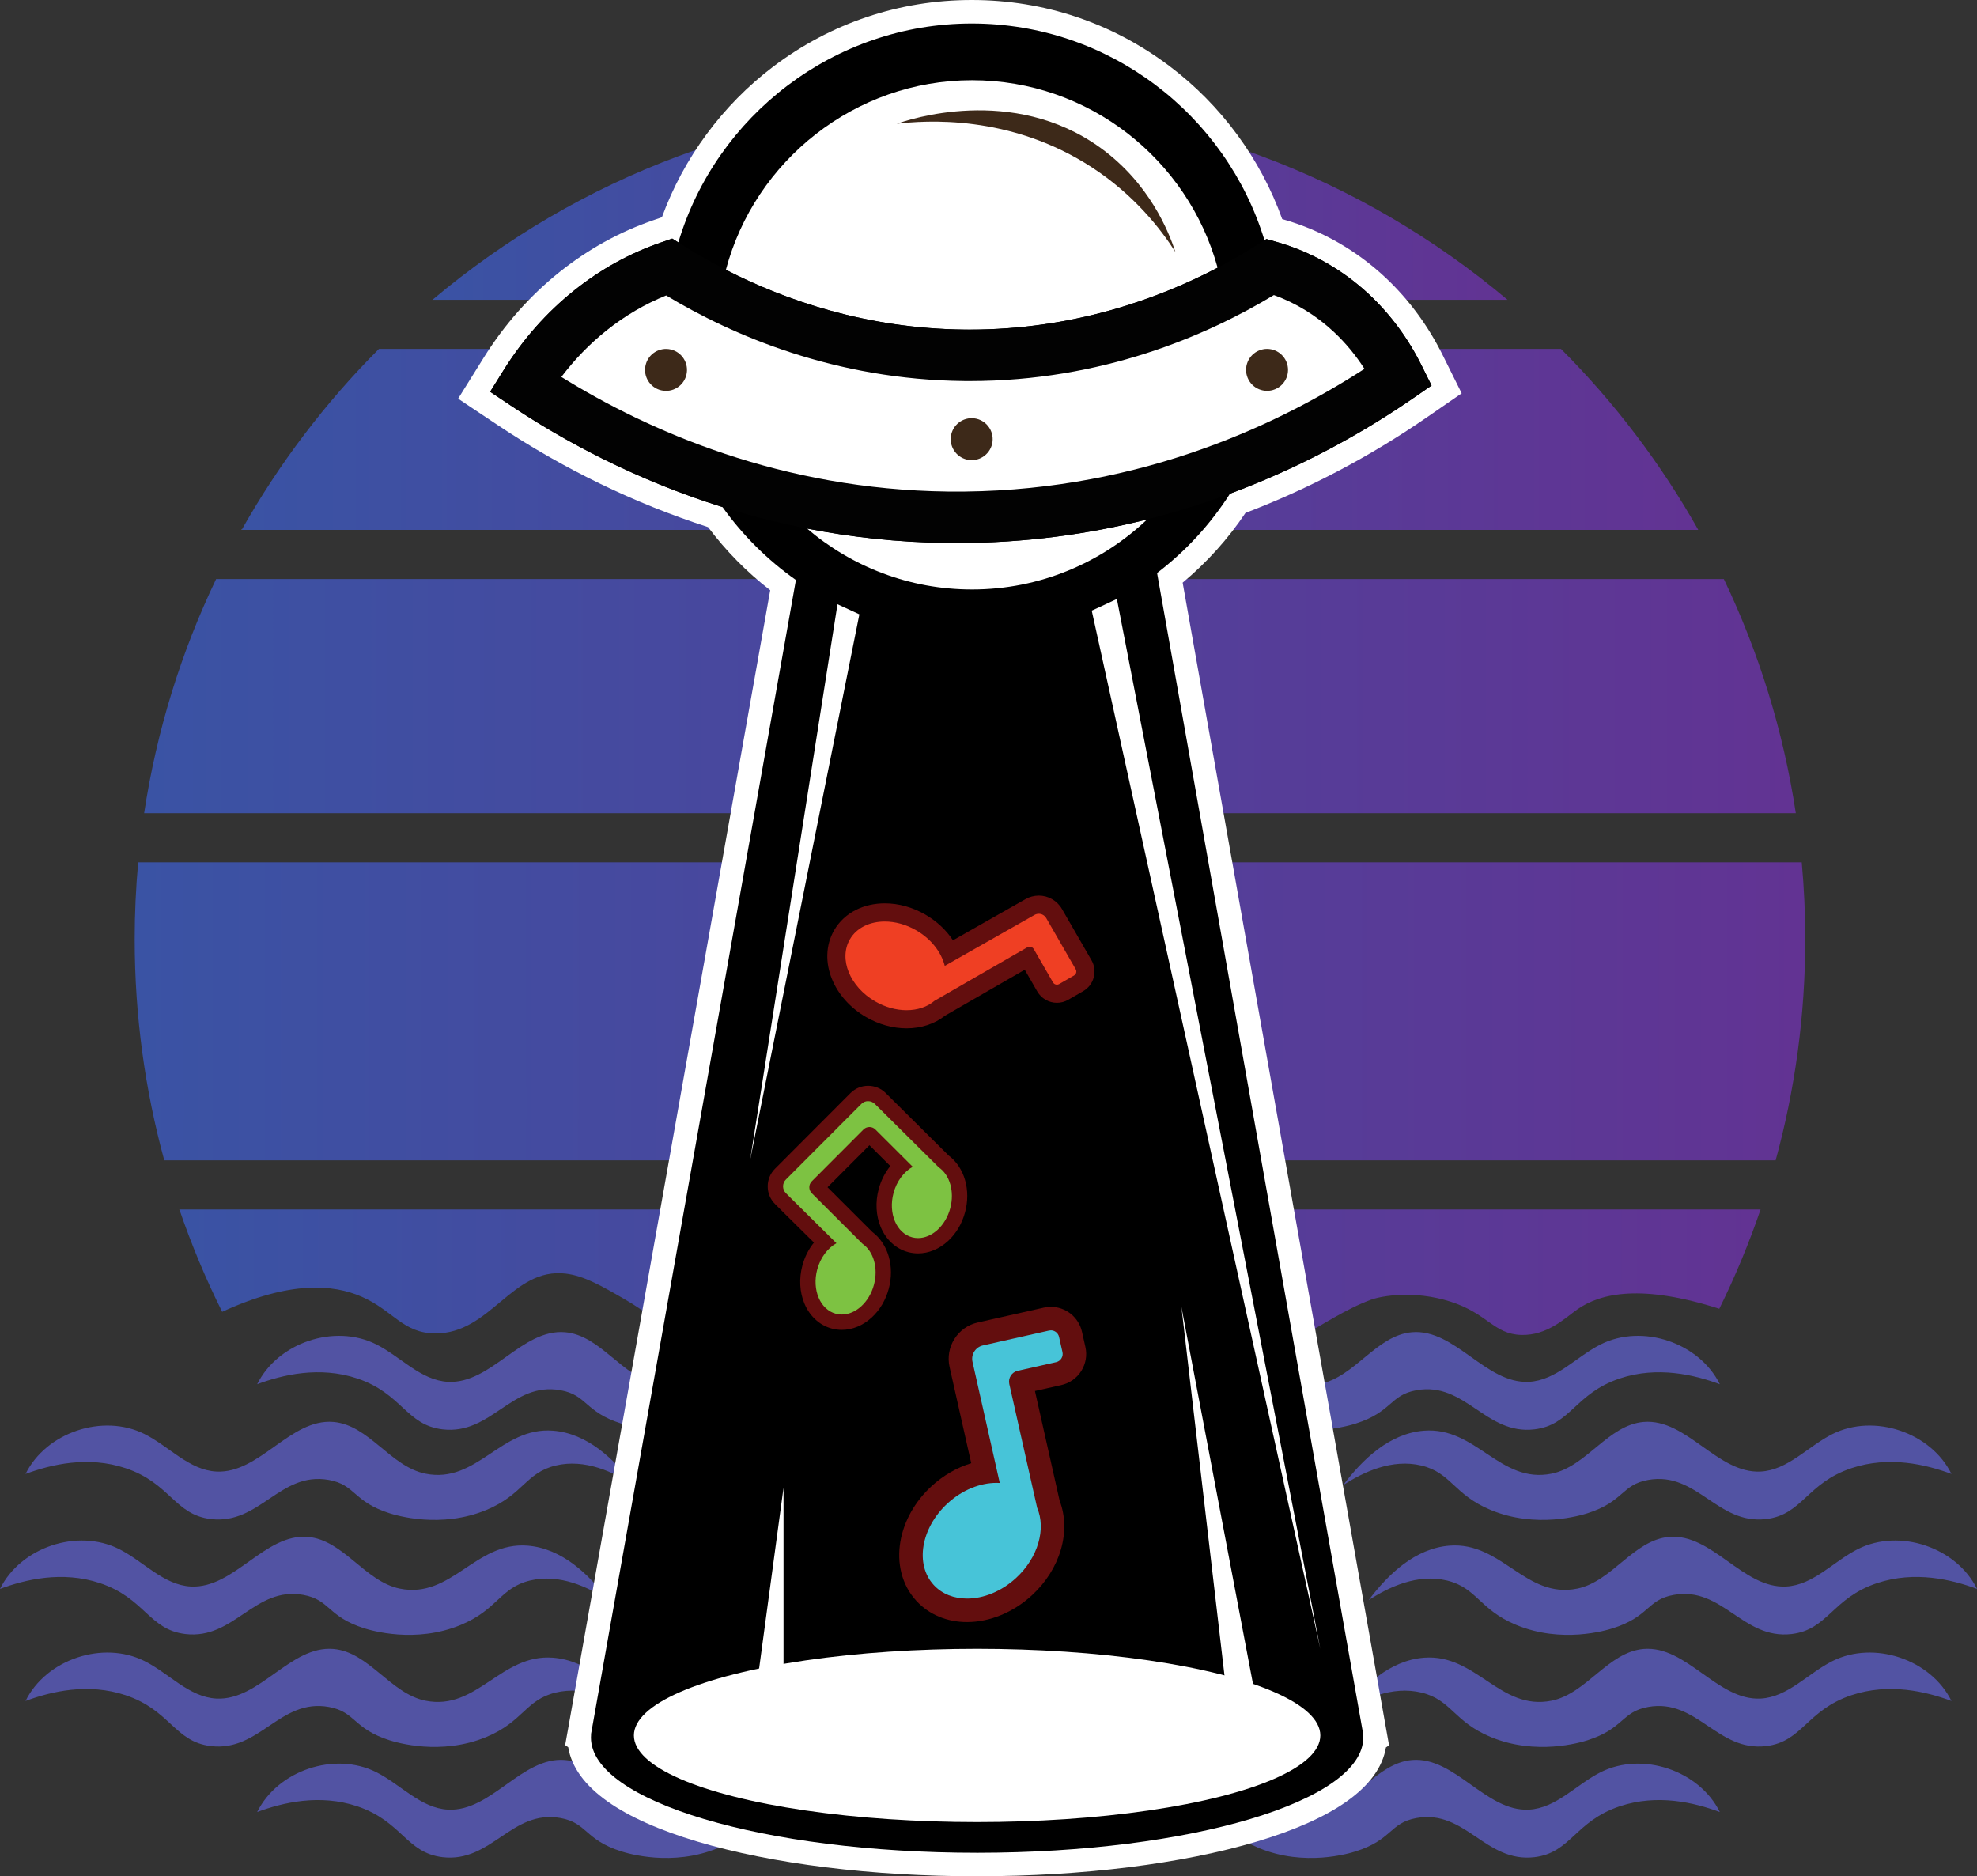 <?xml version="1.0" encoding="UTF-8"?>
<svg id="Layer_1" data-name="Layer 1" xmlns="http://www.w3.org/2000/svg" xmlns:xlink="http://www.w3.org/1999/xlink" viewBox="0 0 1352.64 1283.58">
  <rect x="0" y="0" width="1352.64" height="1283.58" fill="#333333" stroke="none"/>
  <defs>
    <style>
      .cls-1 {
        fill: url(#linear-gradient);
      }

      .cls-1, .cls-2, .cls-3, .cls-4, .cls-5, .cls-6, .cls-7, .cls-8, .cls-9, .cls-10, .cls-11, .cls-12, .cls-13, .cls-14 {
        stroke-width: 0px;
      }

      .cls-2 {
        fill: url(#linear-gradient-4);
      }

      .cls-3 {
        fill: url(#linear-gradient-2);
      }

      .cls-4 {
        fill: url(#linear-gradient-3);
      }

      .cls-5 {
        fill: url(#linear-gradient-5);
      }

      .cls-7 {
        fill: #630e0e;
      }

      .cls-8 {
        fill: #47c4d8;
      }

      .cls-9 {
        fill: #5253a3;
      }

      .cls-10 {
        fill: #3d2919;
      }

      .cls-11 {
        fill: #7dc242;
      }

      .cls-12 {
        fill: #fff;
      }

      .cls-13 {
        fill: #ef3f23;
      }

      .cls-14 {
        fill: #020202;
      }
    </style>
    <linearGradient id="linear-gradient" x1="295.89" y1="138.06" x2="1031.4" y2="138.06" gradientUnits="userSpaceOnUse">
      <stop offset="0" stop-color="#fff"/>
      <stop offset="0" stop-color="#3a53a4"/>
      <stop offset="1" stop-color="#623393"/>
    </linearGradient>
    <linearGradient id="linear-gradient-2" x1="98.62" y1="476.21" x2="1228.67" y2="476.21" xlink:href="#linear-gradient"/>
    <linearGradient id="linear-gradient-3" x1="122.74" y1="888.21" x2="1204.56" y2="888.21" xlink:href="#linear-gradient"/>
    <linearGradient id="linear-gradient-4" x1="165.36" y1="300.59" x2="1161.94" y2="300.59" xlink:href="#linear-gradient"/>
    <linearGradient id="linear-gradient-5" x1="92.15" y1="691.86" x2="1235.14" y2="691.86" xlink:href="#linear-gradient"/>
  </defs>
  <path class="cls-9" d="M257.3,919.62c16.77,8.37,30.54,24.75,49.26,25.7,29.58,1.5,50.51-36.4,80.02-33.94,24.34,2.03,39.03,30.57,62.98,35.39,35.36,7.11,51.52-32.2,87.31-29.41,23.5,1.83,42.03,19.56,55.31,37.26-13.8-8.95-33.47-18.25-53.58-13.4-20.47,4.94-22.14,19.9-47.33,30.36-31.17,12.94-61.6,3.75-66.25,2.27-25.04-7.95-23.16-19.5-41.57-22.8-33.41-5.98-47.15,30.7-80.61,26.78-24.98-2.93-27.72-24.57-58.49-34.83-25.76-8.58-51.09-2.49-68.4,3.96,14.09-28.49,52.9-41.53,81.34-27.34Z"/>
  <path class="cls-9" d="M1095.34,919.62c-16.77,8.37-30.54,24.75-49.26,25.7-29.58,1.5-50.51-36.4-80.02-33.94-24.34,2.03-39.03,30.57-62.98,35.39-35.36,7.11-51.52-32.2-87.31-29.41-23.5,1.83-42.03,19.56-55.31,37.26,13.8-8.95,33.47-18.25,53.58-13.4,20.47,4.94,22.14,19.9,47.33,30.36,31.17,12.94,61.6,3.75,66.25,2.27,25.04-7.95,23.16-19.5,41.57-22.8,33.41-5.98,47.15,30.7,80.61,26.78,24.98-2.93,27.72-24.57,58.49-34.83,25.76-8.58,51.09-2.49,68.4,3.96-14.09-28.49-52.9-41.53-81.34-27.34Z"/>
  <path class="cls-9" d="M257.3,1212.28c16.77,8.37,30.54,24.75,49.26,25.7,29.58,1.5,50.51-36.4,80.02-33.94,24.34,2.03,39.03,30.57,62.98,35.39,35.36,7.11,51.52-32.2,87.31-29.41,23.5,1.83,42.03,19.56,55.31,37.26-13.8-8.95-33.47-18.25-53.58-13.4-20.47,4.94-22.14,19.9-47.33,30.36-31.17,12.94-61.6,3.75-66.25,2.27-25.04-7.95-23.16-19.5-41.57-22.8-33.41-5.98-47.15,30.7-80.61,26.78-24.98-2.93-27.72-24.57-58.49-34.83-25.76-8.58-51.09-2.49-68.4,3.96,14.09-28.49,52.9-41.53,81.34-27.34Z"/>
  <path class="cls-9" d="M1095.34,1212.28c-16.77,8.37-30.54,24.75-49.26,25.7-29.58,1.5-50.51-36.4-80.02-33.94-24.34,2.03-39.03,30.57-62.98,35.39-35.36,7.11-51.52-32.2-87.31-29.41-23.5,1.83-42.03,19.56-55.31,37.26,13.8-8.95,33.47-18.25,53.58-13.4,20.47,4.94,22.14,19.9,47.33,30.36,31.17,12.94,61.6,3.75,66.25,2.27,25.04-7.95,23.16-19.5,41.57-22.8,33.41-5.98,47.15,30.7,80.61,26.78,24.98-2.93,27.72-24.57,58.49-34.83,25.76-8.58,51.09-2.49,68.4,3.96-14.09-28.49-52.9-41.53-81.34-27.34Z"/>
  <path class="cls-9" d="M98.82,981c16.77,8.37,30.54,24.75,49.26,25.7,29.58,1.5,50.51-36.4,80.02-33.94,24.34,2.03,39.03,30.57,62.98,35.39,35.36,7.11,51.52-32.2,87.31-29.41,23.5,1.83,42.03,19.56,55.31,37.26-13.8-8.95-33.47-18.25-53.58-13.4-20.47,4.94-22.14,19.9-47.33,30.36-31.17,12.94-61.6,3.75-66.25,2.27-25.04-7.95-23.16-19.5-41.57-22.8-33.41-5.98-47.15,30.7-80.61,26.78-24.98-2.93-27.72-24.57-58.49-34.83-25.76-8.58-51.09-2.49-68.4,3.96,14.09-28.49,52.9-41.53,81.34-27.34Z"/>
  <path class="cls-9" d="M81.34,1059.65c16.77,8.37,30.54,24.75,49.26,25.7,29.58,1.5,50.51-36.4,80.02-33.94,24.34,2.03,39.03,30.57,62.98,35.39,35.36,7.11,51.52-32.2,87.31-29.41,23.5,1.83,42.03,19.56,55.31,37.26-13.8-8.95-33.47-18.25-53.58-13.4-20.47,4.94-22.14,19.9-47.33,30.36-31.17,12.94-61.6,3.75-66.25,2.27-25.04-7.95-23.16-19.5-41.57-22.8-33.41-5.98-47.15,30.7-80.61,26.78-24.98-2.93-27.72-24.57-58.49-34.83-25.76-8.58-51.09-2.49-68.4,3.96,14.09-28.49,52.9-41.53,81.34-27.34Z"/>
  <path class="cls-9" d="M98.82,1136.3c16.77,8.37,30.54,24.75,49.26,25.7,29.58,1.5,50.51-36.4,80.02-33.94,24.34,2.03,39.03,30.57,62.98,35.39,35.36,7.11,51.52-32.2,87.31-29.41,23.5,1.83,42.03,19.56,55.31,37.26-13.8-8.95-33.47-18.25-53.58-13.4-20.47,4.94-22.14,19.9-47.33,30.36-31.17,12.94-61.6,3.75-66.25,2.27-25.04-7.95-23.16-19.5-41.57-22.8-33.41-5.98-47.15,30.7-80.61,26.78-24.98-2.93-27.72-24.57-58.49-34.83-25.76-8.58-51.09-2.49-68.4,3.96,14.09-28.49,52.9-41.53,81.34-27.34Z"/>
  <path class="cls-9" d="M1253.83,981c-16.77,8.37-30.54,24.75-49.26,25.7-29.58,1.5-50.51-36.4-80.02-33.94-24.34,2.03-39.03,30.57-62.98,35.39-35.36,7.11-51.52-32.2-87.31-29.41-23.5,1.83-42.03,19.56-55.31,37.26,13.8-8.95,33.47-18.25,53.58-13.4,20.47,4.94,22.14,19.9,47.33,30.36,31.17,12.94,61.6,3.75,66.25,2.27,25.04-7.95,23.16-19.5,41.57-22.8,33.41-5.98,47.15,30.7,80.61,26.78,24.98-2.93,27.72-24.57,58.49-34.83,25.76-8.58,51.09-2.49,68.4,3.96-14.09-28.49-52.9-41.53-81.34-27.34Z"/>
  <path class="cls-9" d="M1271.31,1059.65c-16.77,8.37-30.54,24.75-49.26,25.7-29.58,1.5-50.51-36.4-80.02-33.94-24.34,2.03-39.03,30.57-62.98,35.39-35.36,7.11-51.52-32.2-87.31-29.41-23.5,1.83-42.03,19.56-55.31,37.26,13.8-8.95,33.47-18.25,53.58-13.4,20.47,4.94,22.14,19.9,47.33,30.36,31.17,12.94,61.6,3.75,66.25,2.27,25.04-7.95,23.16-19.5,41.57-22.8,33.41-5.98,47.15,30.7,80.61,26.78,24.98-2.93,27.72-24.57,58.49-34.83,25.76-8.58,51.09-2.49,68.4,3.96-14.09-28.49-52.9-41.53-81.34-27.34Z"/>
  <path class="cls-9" d="M1253.83,1136.3c-16.77,8.37-30.54,24.75-49.26,25.7-29.58,1.5-50.51-36.4-80.02-33.94-24.34,2.03-39.03,30.57-62.98,35.39-35.36,7.11-51.52-32.2-87.31-29.41-23.5,1.83-42.03,19.56-55.31,37.26,13.8-8.95,33.47-18.25,53.58-13.4,20.47,4.94,22.14,19.9,47.33,30.36,31.17,12.94,61.6,3.75,66.25,2.27,25.04-7.95,23.16-19.5,41.57-22.8,33.41-5.98,47.15,30.7,80.61,26.78,24.98-2.93,27.72-24.57,58.49-34.83,25.76-8.58,51.09-2.49,68.4,3.96-14.09-28.49-52.9-41.53-81.34-27.34Z"/>
  <path class="cls-1" d="M663.65,71.04c-140.07,0-268.36,50.39-367.75,134.04h735.51c-99.39-83.64-227.69-134.04-367.75-134.04Z"/>
  <path class="cls-3" d="M98.62,556.31h1130.05c-8.56-56.54-25.4-110.37-49.25-160.2H147.87c-23.85,49.83-40.69,103.65-49.25,160.2Z"/>
  <path class="cls-4" d="M152.01,897.42c46.59-21.47,76.07-18.73,95.29-10.39,21.68,9.4,28.2,24.99,50.4,25.17,38.09.3,52.61-45.35,89.41-40.9,12.61,1.52,24.78,8.56,40.2,17.48,15.36,8.88,21.22,15.08,29.71,20.97,22.01,15.26,41.81,14.63,81.29,19.19,49.11,5.68,45.53,11.44,87.49,14.85,89.01,7.24,183.67,13.4,262.53-28.54,16.52-8.79,32.09-19.59,49.64-26.08,7-2.59,29.38-6.69,54.31,1.25,25.67,8.18,29.63,22.25,48.47,22.82,17.9.55,30.16-11.66,38.45-17.48,16.08-11.28,44.19-17.37,97.12-.42,10.81-21.89,20.26-44.57,28.24-67.93H122.74c8.24,24.1,18.02,47.48,29.27,70.01Z"/>
  <path class="cls-2" d="M259.28,238.68c-36.63,36.68-68.3,78.32-93.93,123.82h996.58c-25.62-45.5-57.29-87.14-93.93-123.82H259.28Z"/>
  <path class="cls-5" d="M92.15,642.53c0,52.37,7.06,103.09,20.25,151.27h1102.48c13.19-48.18,20.25-98.9,20.25-151.27,0-17.74-.82-35.29-2.4-52.61H94.55c-1.58,17.33-2.4,34.87-2.4,52.61Z"/>
  <path class="cls-12" d="M668.53,1283.58c-72.08,0-140.06-8.44-191.42-23.76-25.94-7.74-46.56-16.93-61.29-27.33-15.76-11.12-24.83-23.6-27.04-37.18l-2.11-1.48,1.82-10.07,138.48-779.98c-16.06-12.43-30.31-26.9-42.51-43.16-50.62-16.38-98.99-39.83-143.85-69.76l-27.16-18.12,17.27-27.71c14.23-22.84,31.78-42.68,52.16-58.96,19.39-15.5,40.87-27.37,63.81-35.3l6.18-2.14c14.78-40.52,41.42-76.71,76.01-102.94C568.32,15.81,615.34,0,664.85,0s96.01,15.64,135.32,45.23c35.24,26.52,62.34,63.4,77.11,104.67l1.19.34c25.54,7.29,49.53,20.97,69.36,39.57,15.96,14.96,29.16,32.83,39.24,53.11l12.99,26.15-24.04,16.57c-38.77,26.72-80.42,48.67-123.88,65.26-12.01,17.89-26.43,33.89-42.99,47.7l139.4,785.15,1.82,10.23-2.13,1.45c-2.24,13.52-11.28,25.94-26.96,37.01-14.7,10.38-35.28,19.57-61.17,27.31-51.23,15.31-119.08,23.77-191.05,23.81h-.54Z"/>
  <path class="cls-6" d="M841.57,337.71c51.04-18.95,93.21-43.16,125.33-65.31l12.56-8.66-6.79-13.67c-9.22-18.56-21.28-34.89-35.83-48.54-17.97-16.85-39.68-29.25-62.78-35.84l-7.57-2.16-1.34.85c-26.21-85.75-106.08-148.3-200.3-148.3s-175.01,63.27-200.74,149.79l-4.18-2.64-7.99,2.76c-21.21,7.32-41.07,18.31-59.03,32.66-18.95,15.14-35.29,33.61-48.55,54.9l-9.02,14.48,14.2,9.47c35.9,23.95,84.81,50.61,144.8,69.4,13.8,19.32,30.8,36.21,50.21,49.88-46.62,262.58-93.24,525.16-139.86,787.74,0,.05-.02.11-.03.16-.11.63-.22,1.26-.34,1.89.03.02.06.04.09.06-.06.68-.09,1.36-.09,2.04,0,43.54,118.29,78.83,264.2,78.83.08,0,.16,0,.24,0,.1,0,.2,0,.3,0,145.67-.09,263.67-35.34,263.67-78.83,0-.68-.03-1.36-.09-2.04.03-.02.06-.04.09-.06l-.34-1.89c0-.05-.02-.11-.03-.16l-140.71-792.52c19.65-15,36.58-33.39,49.91-54.3Z"/>
  <path class="cls-14" d="M869.23,182.63c-32.55,20.54-107.49,61.41-209.34,60.44-97.76-.93-169.7-39.92-202.21-60.44-13.66,4.72-33.28,13.39-53.78,29.77-21.98,17.56-36.19,36.97-44.6,50.46,44.54,29.71,147.55,89.33,288.99,91.02,153.6,1.83,264.72-65.71,308.62-95.97-5.64-11.34-15.58-28.03-32.11-43.53-21.36-20.03-43.21-28.23-55.57-31.75Z"/>
  <path class="cls-12" d="M648.08,371.48c-33.98-.41-65.99-4.03-95.89-9.87,30.43,25.95,69.83,41.66,112.86,41.66,46.38,0,88.56-18.26,119.81-47.92-39.54,9.96-83.14,16.17-130.42,16.17-2.02.02-4.24-.01-6.36-.04Z"/>
  <path class="cls-12" d="M663.45,225.48c70.13,0,127.98-20.54,169.62-42.33-20.21-73.84-87.85-128.28-168.01-128.28s-148.71,55.15-168.42,129.72c40.66,20.85,96.32,40.24,163.42,40.88,1.14.01,2.26.02,3.39.02Z"/>
  <path class="cls-14" d="M979.47,263.74l-6.79-13.67c-9.22-18.56-21.28-34.89-35.83-48.54-17.97-16.85-39.68-29.25-62.78-35.84l-7.57-2.16-6.66,4.2c-7.98,5.04-16.93,10.26-26.77,15.41-41.64,21.79-99.49,42.33-169.62,42.33-1.13,0-2.25,0-3.39-.02-67.1-.64-122.76-20.02-163.42-40.88-10.96-5.62-20.85-11.35-29.56-16.85l-7.15-4.51-7.99,2.76c-21.21,7.32-41.07,18.31-59.03,32.66-18.95,15.14-35.29,33.61-48.55,54.9l-9.02,14.48,14.2,9.47c46.84,31.24,115.8,67.12,202.66,84.1,29.9,5.85,61.91,9.47,95.89,9.87,2.12.02,4.34.06,6.36.04,47.28,0,90.88-6.21,130.42-16.17,77.05-19.4,138.69-53.06,182.04-82.94l12.56-8.66Z"/>
  <path class="cls-12" d="M384.07,257.86c59.73,37.03,150.38,77.05,264.43,78.41,124.24,1.49,221.82-43.06,285.06-83.94-5.97-9.32-12.93-17.73-20.8-25.12-12.01-11.27-26.13-19.94-41.19-25.35-46.09,27.81-117.75,58.82-208.13,58.82-1.25-.02-2.48,0-3.73-.02-88.43-.84-158.64-31.28-203.94-58.54-14.55,5.88-28.27,13.94-40.89,24.02-11.44,9.14-21.76,19.77-30.81,31.71Z"/>
  <circle class="cls-10" cx="866.9" cy="253.03" r="14.35" transform="translate(-30.84 351.01) rotate(-22.5)"/>
  <circle class="cls-10" cx="664.85" cy="300.45" r="14.35" transform="translate(280.7 920.71) rotate(-82.55)"/>
  <circle class="cls-10" cx="455.65" cy="253.03" r="14.35" transform="translate(104.14 637.84) rotate(-76.63)"/>
  <path class="cls-10" d="M804.22,172.4c-4.69-14.14-17.82-47.01-51.11-71.14-60.42-43.8-132.48-19.11-139.51-16.58,18.87-2.26,77.23-6.76,133.3,29.7,29.31,19.05,47.27,42.33,57.32,58.02Z"/>
  <ellipse class="cls-12" cx="668.53" cy="1187.22" rx="234.83" ry="59.27"/>
  <ellipse class="cls-12" cx="668.53" cy="1187.22" rx="112.89" ry="28.49"/>
  <path class="cls-12" d="M764.16,409.76c46.4,239.39,92.79,478.79,139.19,718.18-52.13-236.74-104.27-473.47-156.4-710.21,2.55-1.14,5.11-2.31,7.68-3.5,3.22-1.49,6.39-2.98,9.53-4.47Z"/>
  <path class="cls-12" d="M573,413.36c-19.94,126.82-39.87,253.63-59.81,380.45,24.93-124.51,49.86-249.03,74.78-373.54-4.99-2.3-9.98-4.6-14.97-6.9Z"/>
  <polygon class="cls-12" points="513.19 1187.22 536.08 1017.78 536.08 1158.72 513.19 1187.22"/>
  <path class="cls-12" d="M839.76,1163.16c-10.49-89.71-20.97-179.43-31.46-269.14,17.48,92.04,34.95,184.09,52.43,276.13-6.99-2.33-13.98-4.66-20.97-6.99Z"/>
  <g>
    <path class="cls-8" d="M661.64,1101.64c-11.45,0-21.65-4.22-28.7-11.87-7.99-8.67-11.19-20.63-9-33.67,2.07-12.28,8.76-24.16,18.84-33.46,9.09-8.39,20.18-13.87,31.31-15.63l-16.56-73.62c-2.11-9.37,3.8-18.72,13.18-20.83l45.27-10.18c.99-.22,2.01-.34,3.03-.34,6.48,0,12,4.42,13.43,10.75l2.35,10.44c1.67,7.41-3,14.79-10.41,16.45l-25.87,5.82,18.79,83.54c3.47,8.57,3.76,18.77.82,28.83-3,10.23-9.03,19.75-17.46,27.52-11.2,10.32-25.41,16.24-38.99,16.24h0Z"/>
    <path class="cls-7" d="M719,910.09c2.62,0,4.98,1.81,5.58,4.47l2.35,10.44c.69,3.09-1.24,6.15-4.33,6.85l-26.29,5.91c-4.1.92-6.67,4.99-5.75,9.09l19.04,84.65c6.17,14.31.75,34.02-14.4,47.99-10.1,9.31-22.39,14.11-33.55,14.11-8.88,0-17.05-3.05-22.79-9.28-12.97-14.07-8.77-39.03,9.38-55.77,10.1-9.31,22.39-14.11,33.55-14.11.75,0,1.5.02,2.23.07l-18.64-82.87c-1.14-5.06,2.04-10.08,7.1-11.22l11.55-2.6,33.71-7.58c.42-.1.85-.14,1.26-.14h0ZM719,894.02c-1.61,0-3.22.18-4.79.53l-33.71,7.58-11.55,2.6c-6.64,1.49-12.29,5.48-15.93,11.23-3.64,5.75-4.82,12.57-3.33,19.2l14.81,65.84c-9.77,2.97-19.17,8.36-27.17,15.73-11.39,10.5-18.96,24.01-21.32,38.04-1.23,7.32-1,14.44.68,21.16,1.84,7.36,5.32,13.85,10.33,19.29,8.6,9.33,20.89,14.46,34.62,14.46,15.58,0,31.78-6.7,44.45-18.37,9.5-8.76,16.32-19.54,19.73-31.17,3.38-11.55,3.08-23.36-.83-33.46l-16.89-75.09,18.03-4.05c5.68-1.28,10.53-4.69,13.64-9.61,3.11-4.92,4.13-10.76,2.85-16.44l-2.35-10.44c-1.09-4.86-3.85-9.23-7.75-12.32-3.84-3.03-8.64-4.7-13.52-4.7h0Z"/>
  </g>
  <g>
    <path class="cls-11" d="M575.94,904.53c-1.84,0-3.67-.24-5.44-.71-6.79-1.81-12.21-6.8-15.25-14.03-2.85-6.78-3.28-14.81-1.19-22.62,1.84-6.89,5.42-12.9,10.17-17.24l-25.4-25.12-4.84-4.83c-2.23-2.23-3.47-5.19-3.47-8.35,0-3.16,1.22-6.12,3.45-8.36l51.63-51.74c2.23-2.24,5.2-3.47,8.36-3.47s6.09,1.22,8.32,3.43l43.4,43.06c4.45,3.2,7.83,8.2,9.55,14.16,1.74,6.04,1.74,12.69,0,19.22-1.83,6.85-5.35,12.82-10.19,17.25-4.96,4.55-10.96,7.05-16.89,7.05h0c-1.84,0-3.67-.24-5.44-.71-6.79-1.81-12.21-6.8-15.25-14.03-2.85-6.78-3.28-14.81-1.19-22.62,1.84-6.89,5.43-12.91,10.19-17.26l-21.24-21.2c-.09-.09-.21-.14-.34-.14s-.25.05-.35.14l-35.4,35.47c-.19.19-.19.5,0,.69l34.37,34.3c4.45,3.2,7.83,8.2,9.54,14.15,1.74,6.04,1.74,12.69,0,19.22-1.83,6.85-5.35,12.82-10.19,17.25-4.96,4.55-10.96,7.05-16.89,7.05Z"/>
    <path class="cls-7" d="M593.95,753.3c1.67,0,3.35.64,4.63,1.91l43.71,43.38c7.47,5.1,10.94,16.43,7.86,27.99-3.23,12.09-12.55,20.41-22.01,20.41-1.37,0-2.74-.17-4.09-.54-10.72-2.86-16.42-16.4-12.73-30.24,2.19-8.22,7.21-14.7,13.17-18l-25.58-25.53c-1.12-1.12-2.58-1.68-4.05-1.68s-2.94.56-4.06,1.68l-35.4,35.47c-2.24,2.24-2.23,5.87,0,8.11l34.69,34.62c7.47,5.1,10.94,16.43,7.86,27.99-3.23,12.09-12.55,20.41-22.01,20.41-1.37,0-2.74-.17-4.09-.54-10.72-2.86-16.42-16.4-12.73-30.24,2.19-8.22,7.21-14.7,13.17-18l-29.77-29.44-4.83-4.82c-2.57-2.56-2.57-6.72,0-9.29l51.63-51.74c1.28-1.29,2.97-1.93,4.65-1.93h0ZM593.95,742.8c-4.56,0-8.85,1.78-12.08,5.01l-51.63,51.74c-3.22,3.23-4.99,7.51-4.98,12.07,0,4.56,1.78,8.84,5.01,12.06l4.83,4.82s.02.02.03.03l21.77,21.53c-3.61,4.44-6.34,9.82-7.93,15.75-2.38,8.93-1.88,18.17,1.43,26.01,1.73,4.12,4.15,7.67,7.18,10.55,3.33,3.17,7.22,5.36,11.56,6.52,2.21.59,4.5.89,6.8.89,7.25,0,14.5-2.99,20.43-8.43,5.58-5.11,9.63-11.95,11.72-19.77,1.99-7.45,1.98-15.06-.03-22.02-1.99-6.92-5.94-12.81-11.16-16.7l-30.72-30.66,28.68-28.74,14.28,14.25c-3.62,4.45-6.37,9.84-7.96,15.79-2.38,8.93-1.88,18.17,1.43,26.01,1.73,4.12,4.15,7.67,7.18,10.55,3.33,3.17,7.22,5.36,11.56,6.52,2.21.59,4.5.89,6.8.89,7.25,0,14.5-2.99,20.43-8.43,5.58-5.11,9.63-11.95,11.72-19.77,1.99-7.45,1.98-15.06-.03-22.02-2-6.93-5.94-12.82-11.17-16.71l-43.12-42.79c-3.22-3.19-7.48-4.95-12.02-4.95h0Z"/>
  </g>
  <g>
    <path class="cls-13" d="M620.29,697.29c-8.36,0-16.87-2.37-24.63-6.86-9.56-5.53-16.92-13.7-20.7-22.98-4.01-9.84-3.61-19.77,1.13-27.96,5.54-9.58,16.48-15.29,29.28-15.29,8.36,0,16.88,2.37,24.64,6.86,8.84,5.11,15.72,12.41,19.69,20.67l55.03-31.25c1.82-1.03,3.89-1.58,5.97-1.58,4.32,0,8.34,2.32,10.5,6.07l20.18,35.02c1.24,2.16,1.57,4.67.93,7.07-.65,2.4-2.19,4.41-4.35,5.66l-10.17,5.86c-1.41.81-3.02,1.25-4.65,1.25-3.32,0-6.42-1.79-8.08-4.67l-11.65-20.22-60.43,34.82c-5.92,4.86-13.94,7.53-22.67,7.53Z"/>
    <path class="cls-7" d="M710.7,625.12c2.04,0,4.02,1.06,5.11,2.95l5.43,9.42,14.75,25.6c.86,1.49.35,3.39-1.14,4.25l-10.17,5.86c-.49.28-1.02.42-1.55.42-1.08,0-2.12-.56-2.7-1.56l-13.11-22.75c-.61-1.06-1.72-1.65-2.85-1.65-.56,0-1.12.14-1.64.44l-63.44,36.55c-4.94,4.23-11.71,6.43-19.1,6.43-6.98,0-14.49-1.96-21.52-6.02-17.32-10.02-25.07-29.03-17.3-42.45,4.62-7.98,13.67-12.19,23.9-12.19,6.98,0,14.5,1.96,21.53,6.03,10.29,5.95,17.2,15.08,19.49,24.32l61.41-34.87c.92-.52,1.92-.77,2.91-.77h0ZM710.7,612.69h0c-3.16,0-6.29.83-9.04,2.39l-49.64,28.19c-4.6-6.98-11.07-13.06-18.9-17.59-8.7-5.04-18.3-7.7-27.75-7.7-7.03,0-13.8,1.52-19.59,4.4-6.41,3.19-11.61,8.03-15.06,13.99-2.95,5.1-4.52,10.76-4.68,16.8-.14,5.53.93,11.12,3.17,16.61,4.3,10.56,12.59,19.8,23.35,26.02,8.7,5.03,18.29,7.69,27.74,7.69,9.97,0,19.21-3.05,26.2-8.6l54.63-31.48,8.55,14.84c2.76,4.8,7.92,7.78,13.46,7.78,2.72,0,5.4-.72,7.75-2.08l10.17-5.86c3.6-2.07,6.17-5.42,7.25-9.43,1.08-4.01.53-8.19-1.54-11.79l-14.75-25.6-5.43-9.42c-3.26-5.66-9.35-9.18-15.88-9.18h0Z"/>
  </g>
</svg>